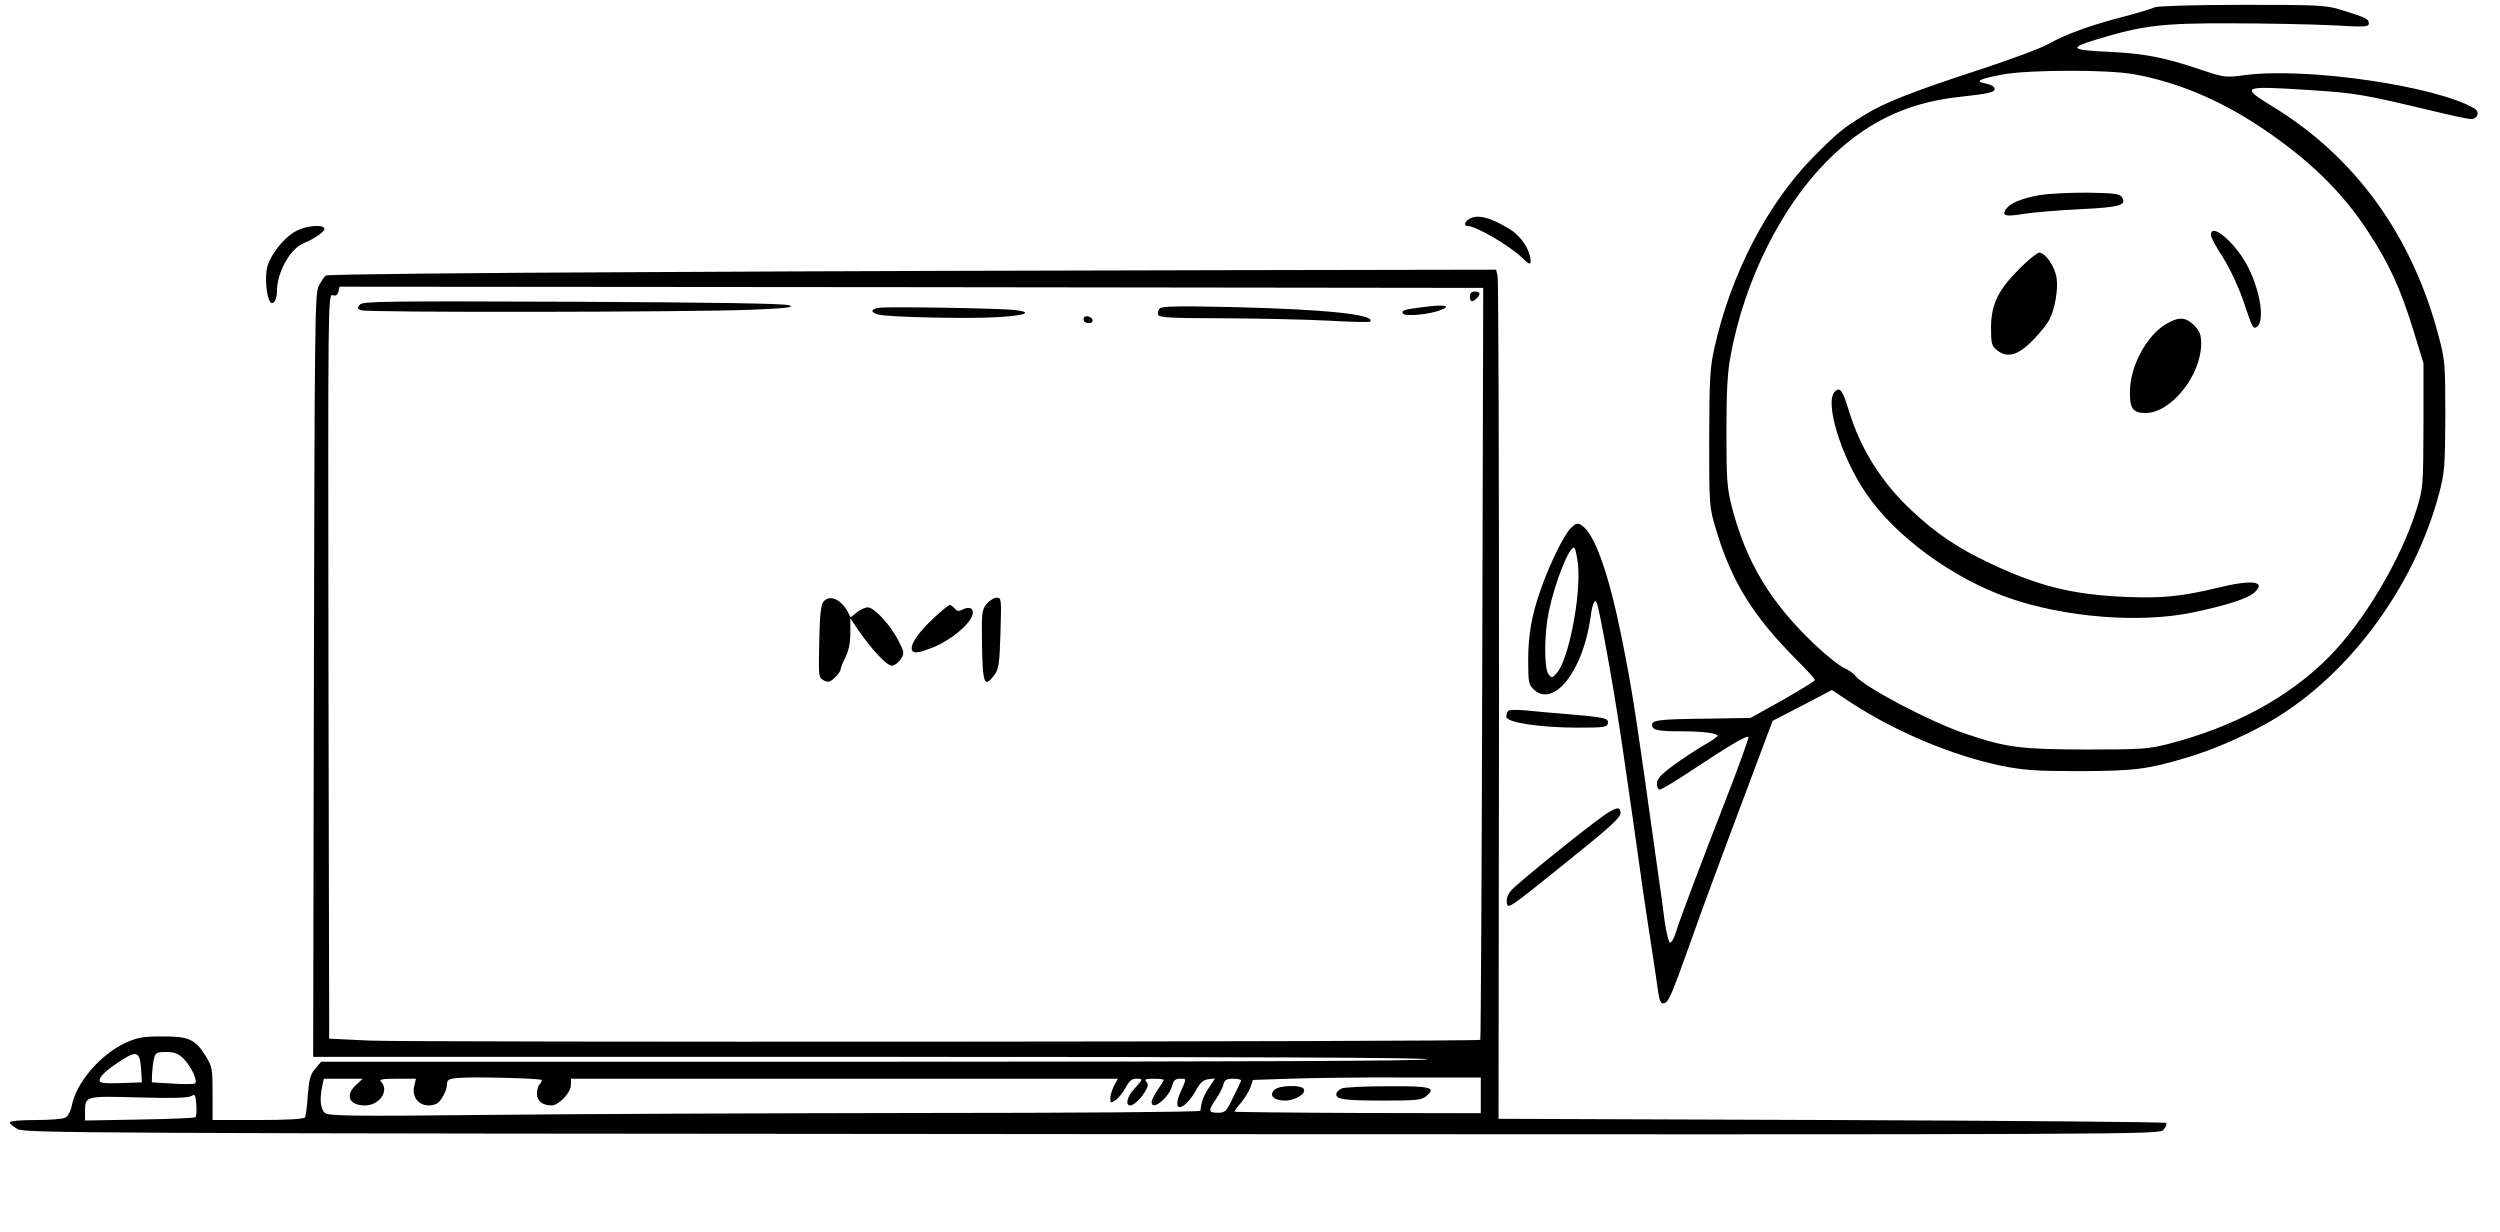 <?xml version="1.0" standalone="no"?>
<!DOCTYPE svg PUBLIC "-//W3C//DTD SVG 20010904//EN"
 "http://www.w3.org/TR/2001/REC-SVG-20010904/DTD/svg10.dtd">
<svg version="1.0" xmlns="http://www.w3.org/2000/svg"
 width="1029pt" height="507pt" viewBox="0 0 1029 507"
 preserveAspectRatio="xMidYMid meet">

<g transform="translate(0,507) scale(0.1,-0.1)"
fill="#000000" stroke="none">
<path d="M8869 5040 c-9 -5 -68 -23 -130 -39 -135 -35 -234 -71 -308 -112 -29
-17 -153 -63 -275 -103 -290 -95 -399 -138 -483 -190 -88 -54 -111 -73 -211
-174 -187 -190 -338 -481 -405 -782 -19 -84 -21 -127 -22 -375 0 -279 0 -280
28 -374 64 -215 153 -358 334 -539 40 -40 73 -76 73 -81 0 -4 -60 -41 -132
-82 l-133 -74 -180 -3 c-198 -2 -225 -6 -225 -26 0 -21 23 -26 120 -26 89 0
150 -8 150 -19 0 -3 -26 -21 -58 -39 -31 -18 -87 -55 -124 -82 -53 -39 -68
-56 -68 -75 0 -14 5 -25 12 -25 6 0 68 37 137 83 149 99 221 141 228 134 2 -3
-38 -115 -90 -249 -109 -280 -190 -494 -209 -555 -7 -24 -18 -43 -24 -43 -5 0
-16 41 -23 93 -6 50 -16 124 -22 162 -103 736 -108 767 -154 1000 -54 268
-112 429 -165 463 -18 11 -24 9 -46 -13 -27 -27 -87 -150 -122 -250 -37 -105
-52 -187 -52 -291 0 -92 2 -102 23 -122 82 -77 202 76 233 293 8 63 19 86 28
59 10 -33 45 -220 71 -378 26 -159 27 -168 75 -501 41 -292 46 -329 74 -510
14 -88 27 -181 31 -208 4 -31 11 -47 20 -47 18 0 29 22 65 119 15 42 58 159
94 261 37 102 118 320 180 484 l112 299 122 63 122 64 83 -55 c182 -118 416
-216 615 -257 91 -18 140 -22 322 -22 227 1 278 7 445 57 102 31 207 76 313
133 334 182 619 560 723 959 21 81 23 111 24 315 0 214 -2 230 -28 328 -109
413 -343 736 -682 943 -135 83 -129 86 140 69 203 -13 222 -16 528 -89 70 -17
136 -31 147 -31 29 0 38 30 14 44 -157 92 -689 170 -943 137 -82 -11 -86 -10
-185 23 -151 51 -237 67 -384 73 -150 7 -158 16 -41 51 187 57 268 67 549 66
146 0 334 -4 418 -8 139 -8 152 -7 152 8 0 18 -12 24 -113 55 -63 20 -90 21
-410 21 -200 0 -349 -5 -358 -10z m-89 -275 c175 -31 347 -102 515 -212 203
-134 345 -271 453 -438 85 -129 133 -234 185 -403 l42 -137 0 -255 c-1 -250
-1 -257 -28 -345 -64 -207 -217 -464 -362 -610 -165 -166 -389 -287 -660 -357
-83 -21 -110 -23 -340 -23 -272 1 -326 8 -495 65 -146 49 -418 193 -453 238
-6 10 -28 24 -47 33 -20 9 -73 51 -118 94 -184 173 -287 344 -345 574 -19 75
-21 114 -21 306 0 167 4 243 18 315 56 303 206 605 393 794 156 158 324 241
538 266 137 15 155 20 155 35 0 8 -15 17 -36 21 -49 9 -29 19 72 38 110 19
424 20 534 1z m-2285 -2018 c13 -129 -39 -396 -88 -448 -19 -21 -21 -21 -34
-3 -18 24 -17 169 2 257 25 121 86 274 105 262 4 -3 11 -33 15 -68z"/>
<path d="M8390 4266 c-74 -14 -118 -33 -134 -58 -17 -27 -2 -31 76 -18 40 6
144 15 231 19 164 8 191 16 171 49 -10 15 -30 17 -145 19 -74 0 -163 -4 -199
-11z"/>
<path d="M9100 4103 c0 -9 22 -51 50 -93 29 -47 63 -119 84 -180 37 -110 40
-115 54 -106 34 21 18 139 -33 243 -48 98 -155 192 -155 136z"/>
<path d="M8311 3963 c-88 -89 -115 -145 -116 -241 0 -66 3 -76 24 -93 47 -38
96 -20 170 64 19 21 40 49 46 61 23 43 37 126 30 171 -7 48 -46 105 -72 105
-8 0 -45 -30 -82 -67z"/>
<path d="M8915 3736 c-79 -47 -146 -171 -148 -272 -2 -75 11 -94 64 -94 105 0
229 155 229 286 0 37 -6 51 -29 75 -36 35 -63 36 -116 5z"/>
<path d="M7552 3458 c-43 -43 25 -267 129 -419 119 -176 357 -350 587 -430
232 -81 541 -105 757 -60 139 29 228 58 254 82 51 47 -8 55 -154 19 -146 -35
-224 -43 -375 -37 -217 9 -360 44 -558 138 -134 63 -223 123 -323 217 -125
117 -210 252 -259 411 -26 86 -37 100 -58 79z"/>
<path d="M6048 4169 c-20 -11 -24 -29 -8 -29 34 0 167 -77 223 -129 31 -30 37
-32 37 -16 -1 46 -38 102 -86 132 -81 49 -132 62 -166 42z"/>
<path d="M1215 4117 c-48 -27 -101 -94 -115 -146 -10 -39 -4 -118 11 -142 12
-19 29 6 29 42 0 79 55 177 112 199 47 19 89 50 83 61 -11 17 -80 9 -120 -14z"/>
<path d="M2655 3950 c-715 -3 -1306 -9 -1314 -14 -7 -5 -20 -25 -30 -45 -15
-33 -16 -173 -19 -1603 l-3 -1568 2296 0 c1528 0 2294 -3 2290 -10 -4 -7 -775
-10 -2280 -10 l-2273 0 -25 -29 c-20 -24 -25 -44 -30 -109 -3 -45 -8 -85 -12
-91 -4 -7 -72 -11 -193 -11 l-187 0 0 108 c0 103 -1 111 -30 158 -42 67 -70
79 -180 78 -75 0 -99 -4 -148 -26 -105 -49 -205 -166 -222 -261 -4 -21 -16
-42 -26 -47 -10 -6 -65 -10 -123 -10 -62 0 -106 -4 -106 -10 0 -5 15 -17 32
-27 31 -17 240 -18 4424 -21 4388 -2 4391 -2 4409 18 10 11 15 23 11 28 -4 4
-624 9 -1378 12 l-1370 5 2 1721 c0 947 -2 1734 -6 1748 l-6 26 -1102 -2
c-605 -1 -1686 -4 -2401 -8z m3446 -1610 c-2 -850 -6 -1547 -8 -1550 -8 -8
-4395 -11 -4573 -3 l-165 8 -3 1533 c-2 1497 -2 1533 17 1527 13 -4 20 0 24
15 l5 20 2354 -2 2353 -3 -4 -1545z m-5520 -1675 l3 -50 -87 -3 c-68 -2 -87 0
-87 11 0 17 32 47 95 86 59 38 72 30 76 -44z m174 48 c32 -32 60 -92 48 -102
-4 -4 -46 -4 -93 -1 l-85 5 1 36 c1 19 4 48 8 62 6 24 11 27 50 27 34 0 49 -6
71 -27z m1474 -88 c2 -3 -1 -11 -7 -17 -7 -7 -12 -24 -12 -40 0 -29 23 -48 60
-48 30 0 80 53 80 84 l0 26 1125 0 1126 0 -16 -30 c-8 -16 -15 -39 -15 -51 0
-20 2 -20 22 -7 12 8 30 31 41 51 14 27 25 37 43 37 30 0 30 -1 -6 -40 -31
-33 -40 -70 -17 -70 15 0 49 34 65 66 8 15 8 24 0 32 -9 9 -2 12 30 12 23 0
42 -2 42 -5 0 -2 -11 -21 -25 -41 -14 -20 -25 -43 -25 -50 0 -40 73 19 85 68
5 21 13 28 31 28 29 0 29 3 3 -55 -40 -91 18 -78 68 15 14 25 28 36 47 38 l27
3 -25 -38 c-22 -32 -32 -60 -35 -95 -1 -5 -520 -9 -1153 -9 -634 -1 -1441 -4
-1793 -8 -547 -6 -643 -4 -657 8 -19 15 -23 55 -12 110 l7 31 80 0 80 0 -27
-25 c-47 -43 -29 -85 36 -85 61 0 102 62 66 98 -9 9 5 12 66 12 l78 0 -7 -30
c-13 -57 34 -95 90 -74 19 8 45 55 45 83 0 16 8 21 43 24 52 6 338 -1 346 -8z
m3866 -64 l0 -73 -505 1 c-277 1 -506 4 -508 5 -2 2 10 19 26 37 16 19 33 48
39 64 l10 30 149 5 c82 3 293 6 469 5 l320 0 0 -74z m-987 61 c-1 -5 -16 -37
-33 -70 -27 -57 -32 -62 -62 -62 -40 0 -41 8 -8 56 14 21 28 48 31 61 5 19 13
23 41 23 19 0 33 -4 31 -8z m-4303 -150 c-3 -4 -107 -8 -231 -10 l-224 -4 0
31 c0 71 -3 70 218 64 134 -4 205 -2 218 5 17 10 19 7 22 -35 2 -25 0 -48 -3
-51z"/>
<path d="M6050 3850 c0 -23 10 -26 28 -8 18 18 15 28 -8 28 -13 0 -20 -7 -20
-20z"/>
<path d="M1481 3816 c-11 -13 -10 -17 5 -23 23 -10 1349 -8 1604 2 147 6 180
10 160 18 -17 8 -295 12 -891 15 -774 3 -867 2 -878 -12z"/>
<path d="M5865 3807 c-88 -11 -98 -14 -90 -28 9 -13 114 -3 158 16 42 17 14
22 -68 12z"/>
<path d="M3618 3803 c-34 -5 -36 -18 -5 -27 37 -12 385 -19 500 -11 111 7 139
20 65 29 -59 7 -526 15 -560 9z"/>
<path d="M4773 3800 c-6 -7 -9 -19 -6 -26 4 -11 55 -14 272 -14 146 -1 340 -5
431 -10 90 -5 166 -7 169 -4 29 29 -183 51 -564 60 -225 5 -293 4 -302 -6z"/>
<path d="M4460 3756 c0 -10 9 -16 21 -16 24 0 21 23 -4 28 -10 2 -17 -3 -17
-12z"/>
<path d="M3389 2593 c-10 -11 -15 -57 -17 -164 -3 -143 -3 -148 18 -159 18
-10 26 -8 46 11 13 12 24 28 24 34 0 6 9 28 20 50 13 26 20 59 20 99 l0 61 34
-50 c53 -78 116 -145 137 -145 10 0 26 12 36 26 16 26 16 28 -10 79 -34 65
-99 135 -125 135 -11 0 -31 -9 -45 -20 l-26 -21 -12 23 c-28 52 -75 72 -100
41z"/>
<path d="M4060 2583 c-19 -24 -20 -37 -18 -172 3 -158 10 -174 51 -119 18 24
21 46 25 173 4 141 4 145 -16 145 -11 0 -30 -12 -42 -27z"/>
<path d="M3843 2526 c-68 -63 -104 -119 -86 -137 8 -8 29 -5 80 15 73 28 155
95 166 136 7 26 -13 36 -41 21 -15 -8 -23 -7 -32 4 -7 8 -16 15 -21 15 -4 0
-34 -24 -66 -54z"/>
<path d="M5245 584 c-23 -23 -2 -44 45 -44 41 0 88 29 76 48 -11 18 -102 15
-121 -4z"/>
<path d="M5523 590 c-13 -5 -23 -16 -23 -24 0 -21 33 -26 196 -26 133 0 155 2
174 18 44 36 19 42 -158 41 -92 0 -177 -4 -189 -9z"/>
<path d="M6208 2144 c-5 -4 -8 -15 -8 -24 0 -24 140 -45 295 -45 105 0 120 2
123 17 4 22 -10 25 -158 38 -63 5 -144 12 -180 16 -36 3 -68 3 -72 -2z"/>
<path d="M6598 1711 c-74 -52 -347 -272 -376 -304 -16 -17 -22 -34 -20 -53 3
-27 10 -22 203 133 221 177 265 216 265 237 0 28 -18 25 -72 -13z"/>
</g>
</svg>
